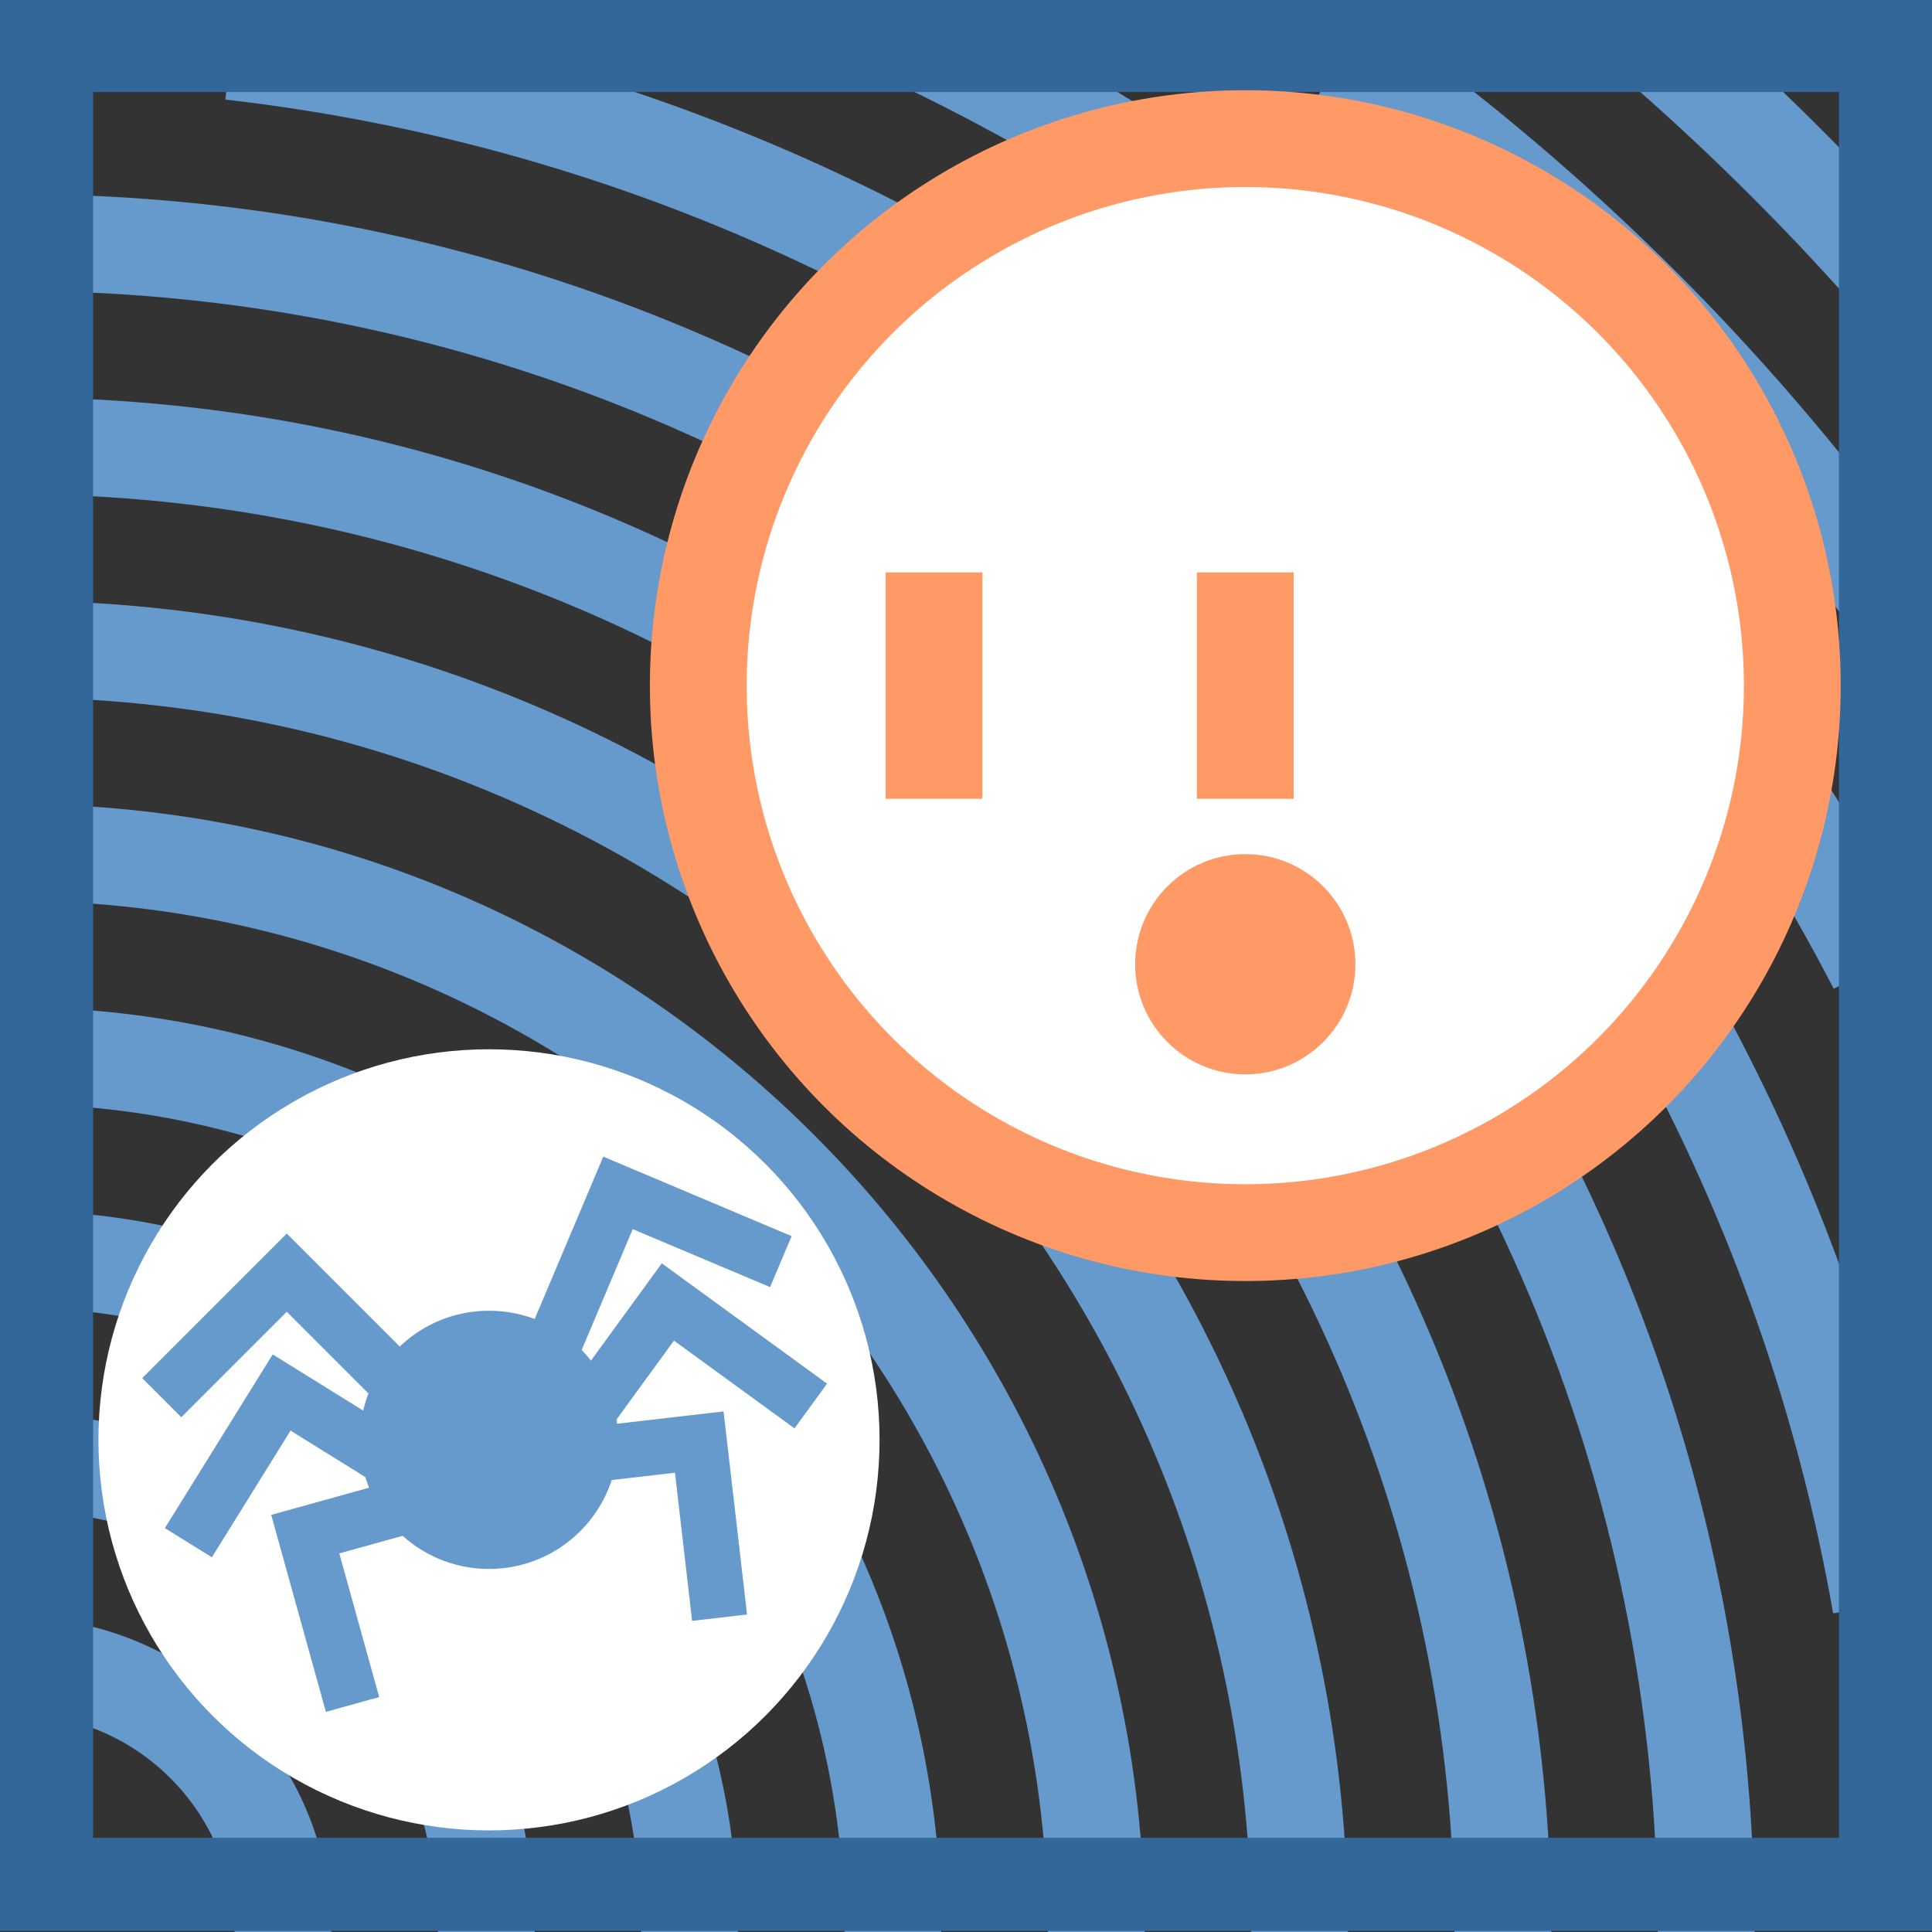<?xml version="1.0" encoding="UTF-8"?>
<!DOCTYPE svg PUBLIC "-//W3C//DTD SVG 1.1//EN" "http://www.w3.org/Graphics/SVG/1.1/DTD/svg11.dtd">
<!-- Creator: CorelDRAW 2018 (64-Bit) -->
<svg xmlns="http://www.w3.org/2000/svg" xml:space="preserve" width="13.97mm" height="13.97mm" version="1.1" style="shape-rendering:geometricPrecision; text-rendering:geometricPrecision; image-rendering:optimizeQuality; fill-rule:evenodd; clip-rule:evenodd"
viewBox="0 0 1396.98 1396.98"
 xmlns:xlink="http://www.w3.org/1999/xlink">
 <rect x="0" y="0" width="1396.98" height="1396.98" fill="#333333" stroke="none"/>
 <defs>
  <style type="text/css">
   <![CDATA[
    .str0 {stroke:#6699CC;stroke-width:69.99;stroke-miterlimit:22.926}
    .str1 {stroke:#FF9966;stroke-width:69.99;stroke-miterlimit:22.926}
    .str2 {stroke:#6699CC;stroke-width:40;stroke-miterlimit:22.926}
    .fil0 {fill:none}
    .fil2 {fill:#336699}
    .fil3 {fill:#6699CC}
    .fil4 {fill:#FF9966}
    .fil1 {fill:white}
   ]]>
  </style>
 </defs>
 <g id="Слой_x0020_1">
  <g id="_2939303964368">
   <path class="fil0 str0" d="M11.28 1204.42c106.78,0 193.34,86.57 193.34,193.35"/>
   <path class="fil0 str0" d="M11.28 1057.41c187.97,0 340.35,152.39 340.35,340.36"/>
   <path class="fil0 str0" d="M11.28 910.41c269.16,0 487.36,218.2 487.36,487.36"/>
   <path class="fil0 str0" d="M11.28 763.4c350.35,0 634.37,284.02 634.37,634.37"/>
   <path class="fil0 str0" d="M11.28 616.39c431.53,0 781.38,349.84 781.38,781.38"/>
   <path class="fil0 str0" d="M11.28 469.38c512.72,0 928.39,415.66 928.39,928.39"/>
   <path class="fil0 str0" d="M11.28 322.37c593.91,0 1075.4,481.48 1075.4,1075.4"/>
   <path class="fil0 str0" d="M11.28 175.36c675.1,0 1222.41,547.3 1222.41,1222.41"/>
   <path class="fil0 str0" d="M166.94 37.24c602.56,68.92 1087.96,525.97 1193.05,1123.28"/>
   <path class="fil0 str0" d="M669.73 31.76c295.13,142.27 536.28,376.29 687.27,667.05"/>
   <path class="fil0 str0" d="M973.15 40.66c153.74,108.96 287.85,243.24 396.6,397.1"/>
   <path class="fil0 str0" d="M1196.17 28.91c56.78,49.15 110.41,101.76 160.66,157.57"/>
   <circle class="fil1" cx="353.58" cy="1041.11" r="282.41"/>
   <path class="fil2" d="M-0.01 -0.79l1397 0 0 1397 -1397 0 0 -1397zm67.33 67.32l1262.35 0 0 1262.36 -1262.35 0 0 -1262.36z"/>
   <circle class="fil1 str1" cx="900.44" cy="495.76" r="395.53"/>
   <circle class="fil3" cx="353.58" cy="1041.11" r="93.36"/>
   <polyline class="fil0 str2" points="116.97,1010.62 207.35,920.24 297.73,1010.62 "/>
   <polyline class="fil0 str2" points="564.61,912.26 446.86,862.54 397.14,980.29 "/>
   <polyline class="fil0 str2" points="136.21,1115.49 203.64,1006.9 312.23,1074.33 "/>
   <polyline class="fil0 str2" points="586.25,1016.65 482.91,941.43 407.69,1044.77 "/>
   <polyline class="fil0 str2" points="254.91,1232.45 220.73,1109.29 343.89,1075.11 "/>
   <polyline class="fil0 str2" points="520.31,1169.7 505.62,1042.72 378.64,1057.41 "/>
   <circle class="fil4" cx="900.44" cy="697.22" r="79.62"/>
   <line class="fil0 str1" x1="675.35" y1="413.9" x2="675.35" y2= "577.61" />
   <line class="fil0 str1" x1="900.44" y1="413.9" x2="900.44" y2= "577.61" />
  </g>
 </g>
</svg>
